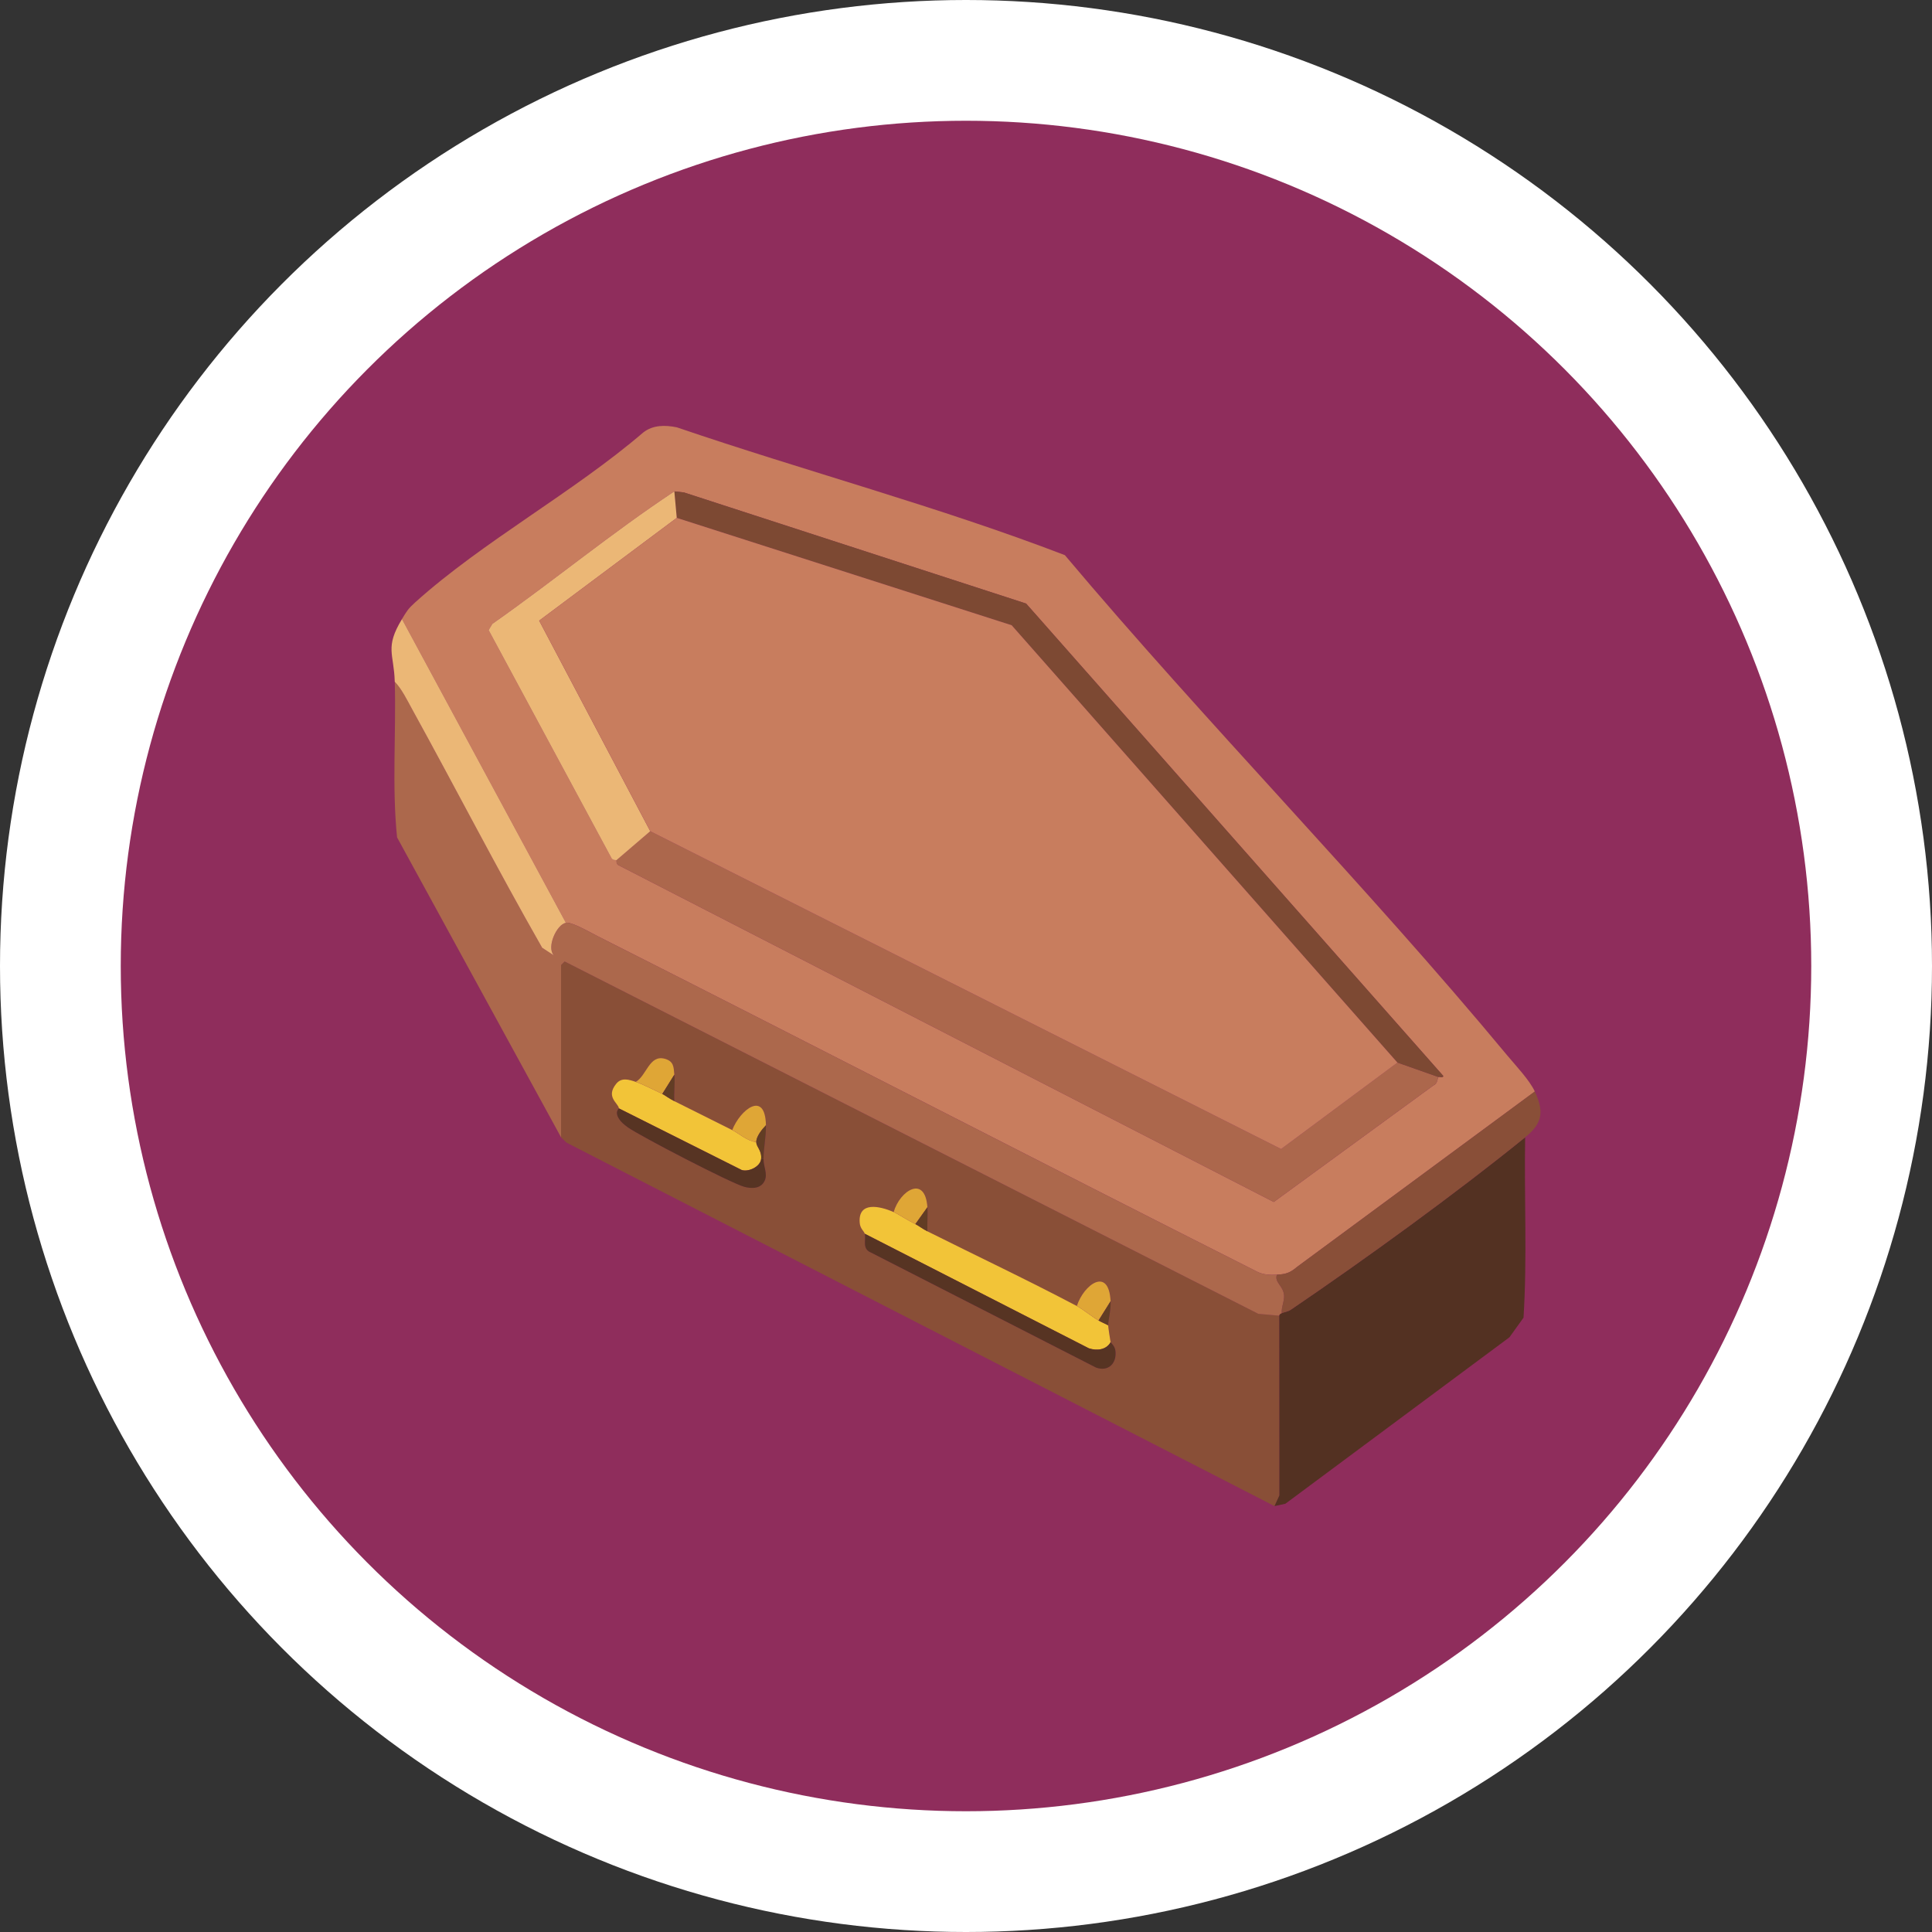 <?xml version="1.0" encoding="UTF-8"?>
<svg xmlns="http://www.w3.org/2000/svg" viewBox="0 0 800 800">
  <rect x="0" y="0" width="800" height="800" fill="#333333" stroke="none"/>
  <defs>
    <style>
      .cls-1 {
        fill: #533122;
      }

      .cls-2 {
        fill: #dfa636;
      }

      .cls-3 {
        fill: #894f37;
      }

      .cls-4 {
        fill: #8f2d5c;
      }

      .cls-5 {
        fill: #894f38;
      }

      .cls-6 {
        fill: #fff;
      }

      .cls-7 {
        fill: #f2c438;
      }

      .cls-8 {
        fill: #7d4933;
      }

      .cls-9 {
        fill: #573423;
      }

      .cls-10 {
        fill: #ac674c;
      }

      .cls-11 {
        fill: #c87d5e;
      }

      .cls-12 {
        fill: #ac684c;
      }

      .cls-13 {
        fill: #ebb776;
      }

      .cls-14 {
        fill: #623d24;
      }
    </style>
  </defs>
  <g id="fond">
    <circle class="cls-6" cx="400" cy="400" r="400"/>
    <circle class="cls-4" cx="400" cy="400" r="350"/>
  </g>
  <g id="icon">
    <g>
      <path class="cls-11" d="M635.53,451.97l-98.5,72.67c-2.84,2.42-4.66,3-8.29,3.18-2.84.14-5.62.06-8.22-1.26-91.22-46.02-182-92.94-273.21-138.99-2.79-1.41-10.52-5.92-13-5.47l-67.87-125.75c1.97-3.24,2.46-4.2,5.52-6.96,27.88-25.11,65.56-45.56,94.38-70.3,4.02-3.16,9.08-3.14,13.93-2.14,53.3,18.19,108.27,32.79,160.66,52.92,59.28,70.38,124.39,136.31,183.14,207.1,3.51,4.23,9.25,10.22,11.46,14.99ZM279.23,203.46c-25.9,17.12-49.94,37.02-75.37,54.87l-1.53,2.57,50.94,94.56c.68.88,1.89.59,2.01.7.1.09-.26,1.38.68,2.02l271.48,139.54,66.16-48.3c1.63-.49,1.64-2.99,2.02-3.44.22-.26,2.08.55,1.99-.49l-172.71-195.57-141.67-46.01-4-.45Z"/>
      <path class="cls-3" d="M529.74,544.79l.05,74.41-2.04,4.44-293.17-150.51-2.25-2.19v-71.38s1.47-1.46,1.47-1.46l287.24,145.91,8.71.78ZM263.26,447.98c-2.68-.9-5.81-1.98-8.03.71-4.63,5.61.89,8.11,1.05,10.27.01.15-1.31.91-.63,2.96s2.61,3.66,4.29,4.85c5.19,3.7,42.72,23.13,48.21,24.64,3.14.86,7,.83,8.51-2.55,1.29-2.9-.53-5.74-.49-8.95.06-4.89,1.09-9.15,1-13.97-.29-14.72-10.69-6.47-13.97,2-7.97-4-15.97-8.02-23.95-11.98-.22-3.61.32-7.4,0-10.98-.28-3.11-.19-5.55-3.98-6.58-6.4-1.75-7.5,7-11.99,9.58ZM384.02,499.88c-.97-13.62-11.47-6.84-13.97,2-5.7-2.51-14.85-4.59-14.05,4.51.22,2.48,1.8,3.37,2.08,4.47.63,2.52-1.3,6.24,2.65,7.83l93.14,47.6c5.13,1.8,8.63-1.78,8-6.98-.25-2.08-1.94-3.29-1.99-3.54-.2-1-.99-6.29-1-6.99-.04-1.99,1.18-6.34,1-9.98-.73-14.58-11.19-6.85-13.97,2-20.05-10.6-41.41-20.7-61.88-30.94-.16-3.3.23-6.69,0-9.98Z"/>
      <path class="cls-12" d="M234.32,382.11c2.48-.45,10.21,4.06,13,5.47,91.21,46.04,181.98,92.97,273.21,138.99,2.6,1.32,5.39,1.4,8.22,1.26-1.18,3.18,2.69,4.56,2.96,8.6.17,2.53-1.19,4.83-.96,7.37-.46.26-.92.37-1,1l-8.71-.78-287.24-145.91-1.47,1.46v71.38s-67.91-124.21-67.91-124.21c-2.17-21.22-.36-43.02-.95-64.42,2.9,2.97,5.12,7.61,7.16,11.31,18.1,32.86,35.27,66.24,53.87,98.83l4.82,3.16c-3.07-3.44,1.2-12.79,5.01-13.49Z"/>
      <path class="cls-1" d="M527.74,623.64l2.04-4.44-.05-74.41c.08-.63.54-.74,1-1,.91-.52,2.37-.5,3.91-1.55,30.83-20.96,68.03-47.92,96.89-71.3-.43,24.85.88,49.93-.67,74.68l-5.84,8.13-92.78,68.92-4.51.97Z"/>
      <path class="cls-5" d="M635.53,451.97c3.99,8.56,3.05,13.26-3.99,18.96-28.87,23.38-66.07,50.35-96.89,71.3-1.54,1.05-3,1.03-3.91,1.55-.23-2.54,1.13-4.83.96-7.37-.27-4.04-4.13-5.42-2.96-8.6,3.64-.18,5.45-.76,8.29-3.18l98.5-72.67Z"/>
      <path class="cls-10" d="M269.25,344.18l261.23,131.6,48.16-35.79,16.97,5.99c-.39.45-.39,2.95-2.02,3.44l-66.16,48.3-271.48-139.54c-.94-.64-.58-1.93-.68-2.02l13.97-11.98Z"/>
      <path class="cls-8" d="M279.23,203.46l4,.45,141.67,46.01,172.71,195.57c.09,1.04-1.77.24-1.99.49l-16.97-5.99-159.74-181.1-138.68-44.46-1-10.98Z"/>
      <path class="cls-13" d="M279.23,203.46l1,10.98-56.97,42.56,45.99,87.19-13.97,11.98c-.12-.11-1.32.18-2.01-.7l-50.94-94.56,1.53-2.57c25.43-17.85,49.48-37.75,75.37-54.87Z"/>
      <path class="cls-7" d="M370.05,501.88c1.81.8,6.04,3.57,8.98,4.99,1.31.63,2.97,1.99,4.99,2.99,20.47,10.24,41.83,20.34,61.88,30.94,2.33,1.23,6.23,4.39,8.98,5.99,1.28.74,2.69,1.28,3.99,2,.01.7.8,5.99,1,6.99-1.78,3.21-5.71,3.63-9.01,2.53l-92.79-47.44c-.27-1.1-1.86-2-2.08-4.47-.79-9.1,8.35-7.02,14.05-4.51Z"/>
      <path class="cls-7" d="M263.26,447.98c2.75.92,8.03,3.59,10.98,4.99.87.41,2.96,1.99,4.99,2.99,7.98,3.96,15.98,7.98,23.95,11.98,3.09,1.55,6.17,4.53,9.98,4.99.07,2.16,2.35,3.38,2,6.99-.31,3.16-5.14,5.44-7.98,4.58l-50.91-25.54c-.16-2.16-5.68-4.66-1.05-10.27,2.22-2.69,5.35-1.61,8.03-.71Z"/>
      <path class="cls-9" d="M358.08,510.86l92.79,47.44c3.3,1.1,7.23.68,9.01-2.53.05.25,1.73,1.47,1.99,3.54.63,5.19-2.87,8.78-8,6.98l-93.14-47.6c-3.95-1.58-2.02-5.31-2.65-7.83Z"/>
      <path class="cls-9" d="M256.27,458.96l50.91,25.54c2.84.86,7.67-1.42,7.98-4.58h1c-.04,3.21,1.79,6.06.49,8.95-1.51,3.39-5.37,3.42-8.51,2.55-5.49-1.51-43.02-20.95-48.21-24.64-1.68-1.2-3.62-2.86-4.29-4.85s.64-2.81.63-2.96Z"/>
      <path class="cls-2" d="M279.23,444.99l-4.99,7.98c-2.95-1.4-8.23-4.07-10.98-4.99,4.49-2.58,5.59-11.33,11.99-9.58,3.79,1.04,3.7,3.47,3.98,6.58Z"/>
      <path class="cls-2" d="M445.9,540.8c2.79-8.85,13.24-16.57,13.97-2l-4.99,7.98c-2.75-1.6-6.66-4.76-8.98-5.99Z"/>
      <path class="cls-2" d="M384.02,499.88l-4.99,6.99c-2.94-1.42-7.17-4.19-8.98-4.99,2.51-8.83,13-15.62,13.97-2Z"/>
      <path class="cls-2" d="M317.16,465.95c-1.58,1.65-4.07,4.64-3.99,6.99-3.81-.46-6.89-3.44-9.98-4.99,3.28-8.46,13.69-16.72,13.97-2Z"/>
      <path class="cls-14" d="M279.23,455.96c-2.03-1-4.12-2.58-4.99-2.99l4.99-7.98c.32,3.58-.22,7.37,0,10.98Z"/>
      <path class="cls-14" d="M316.16,479.92h-1c.35-3.61-1.93-4.83-2-6.99-.08-2.34,2.41-5.34,3.99-6.99.09,4.82-.94,9.08-1,13.97Z"/>
      <path class="cls-14" d="M458.88,548.78c-1.3-.71-2.71-1.25-3.99-2l4.99-7.98c.18,3.64-1.03,7.99-1,9.98Z"/>
      <path class="cls-14" d="M384.02,509.86c-2.02-1.01-3.68-2.36-4.99-2.99l4.99-6.99c.23,3.29-.16,6.68,0,9.98Z"/>
      <path class="cls-13" d="M234.32,382.11c-3.81.69-8.09,10.05-5.01,13.49l-4.82-3.16c-18.6-32.58-35.77-65.97-53.87-98.83-2.04-3.69-4.26-8.33-7.16-11.31-.32-11.69-4.22-14.07,2.99-25.95l67.87,125.75Z"/>
      <polygon class="cls-11" points="578.64 440 530.48 475.78 269.25 344.18 223.26 256.99 280.23 214.44 418.91 258.9 578.64 440"/>
    </g>
  </g>
</svg>
